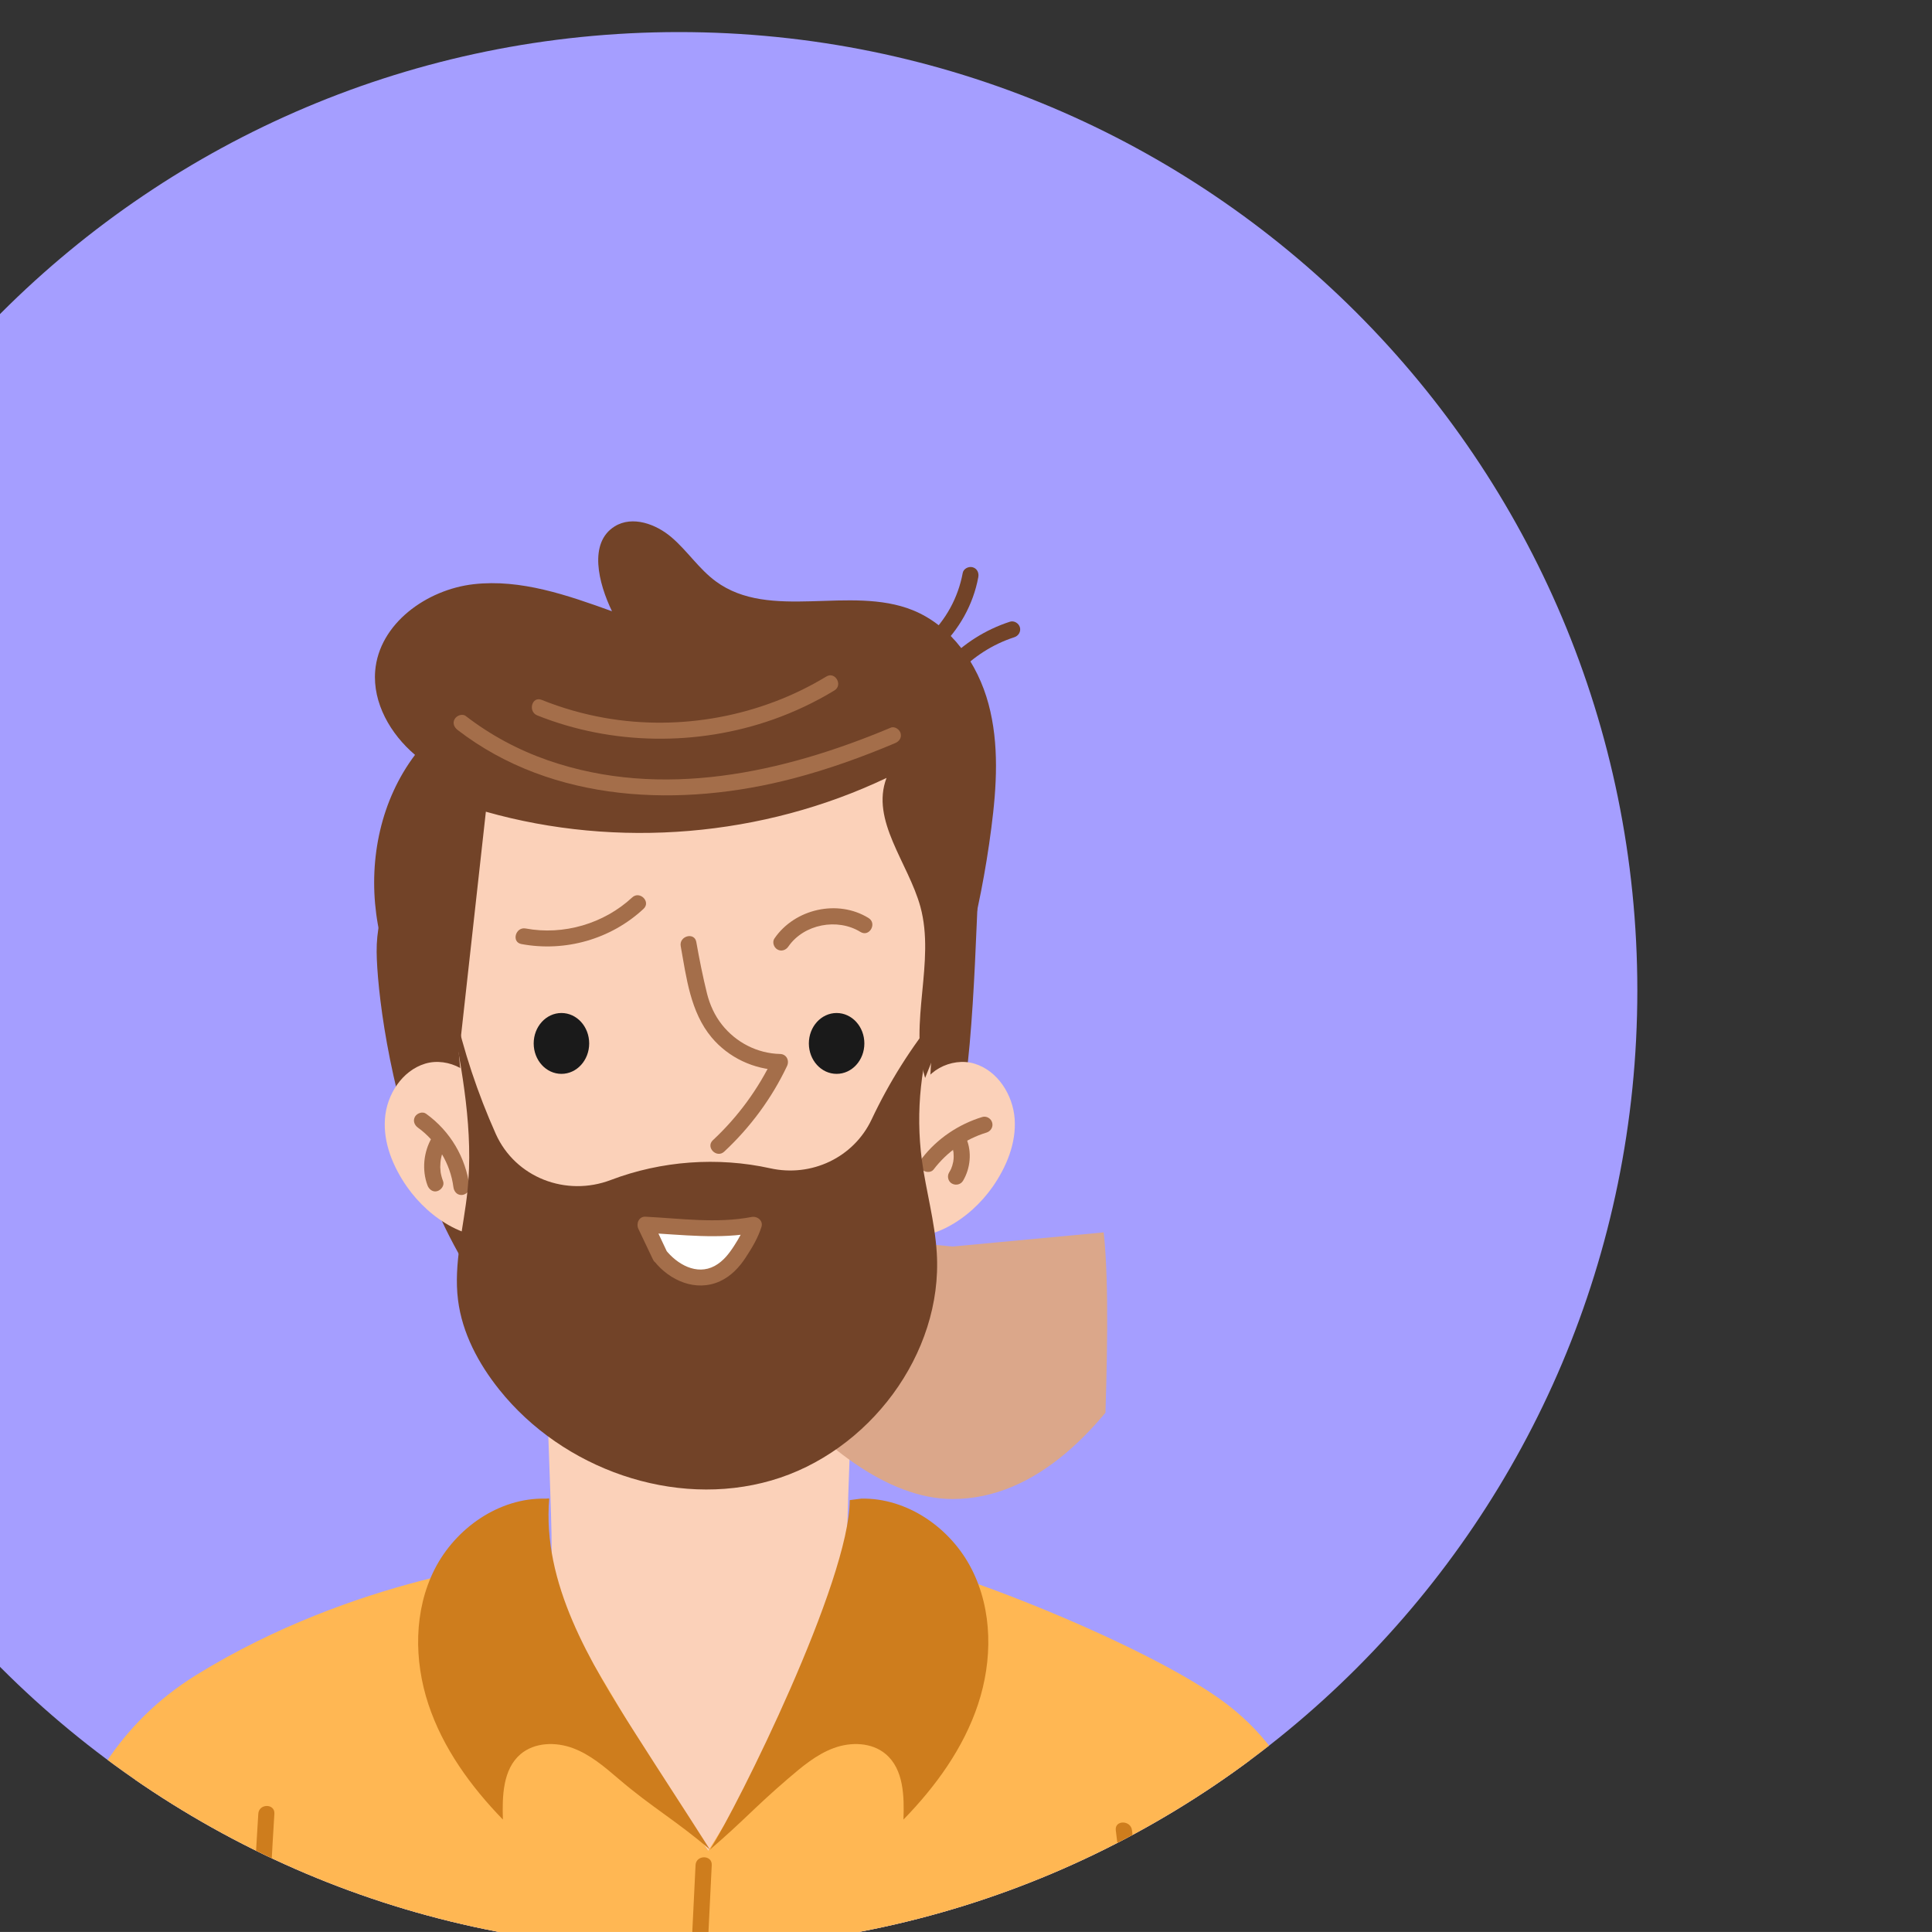 <?xml version="1.0" encoding="UTF-8" standalone="no"?>
<!-- Created with Inkscape (http://www.inkscape.org/) -->

<svg
   width="64.333mm"
   height="64.332mm"
   viewBox="0 0 64.333 64.332"
   version="1.1"
   id="svg1"
   inkscape:version="1.3.2 (091e20e, 2023-11-25)"
   sodipodi:docname="beard-brown-man-avatar.svg"
   xmlns:inkscape="http://www.inkscape.org/namespaces/inkscape"
   xmlns:sodipodi="http://sodipodi.sourceforge.net/DTD/sodipodi-0.dtd"
   xmlns="http://www.w3.org/2000/svg"
   xmlns:svg="http://www.w3.org/2000/svg">
  <rect x="0" y="0" width="64.333" height="64.332" fill="#333333" stroke="none"/>
  <sodipodi:namedview
     id="namedview1"
     pagecolor="#ffffff"
     bordercolor="#000000"
     borderopacity="0.25"
     inkscape:showpageshadow="2"
     inkscape:pageopacity="0.0"
     inkscape:pagecheckerboard="0"
     inkscape:deskcolor="#d1d1d1"
     inkscape:document-units="mm"
     inkscape:zoom="1.0834153"
     inkscape:cx="-5.0765391"
     inkscape:cy="216.44517"
     inkscape:window-width="1920"
     inkscape:window-height="1052"
     inkscape:window-x="0"
     inkscape:window-y="28"
     inkscape:window-maximized="0"
     inkscape:current-layer="layer1" />
  <defs
     id="defs1">
    <clipPath
       clipPathUnits="userSpaceOnUse"
       id="clipPath2141">
      <path
         d="m 35322.2,2934.46 c 0,-503.56 -408.2,-911.79 -911.8,-911.79 -503.5,0 -911.8,408.23 -911.8,911.79 0,503.58 408.3,911.8 911.8,911.8 503.6,0 911.8,-408.22 911.8,-911.8"
         transform="translate(0,-2.5e-4)"
         id="path2141" />
    </clipPath>
    <clipPath
       clipPathUnits="userSpaceOnUse"
       id="clipPath2143">
      <path
         d="m 35322.2,2934.46 c 0,-503.56 -408.2,-911.79 -911.8,-911.79 -503.5,0 -911.8,408.23 -911.8,911.79 0,503.58 408.3,911.8 911.8,911.8 503.6,0 911.8,-408.22 911.8,-911.8"
         transform="translate(0,-2.5e-4)"
         id="path2143" />
    </clipPath>
    <clipPath
       clipPathUnits="userSpaceOnUse"
       id="clipPath2145">
      <path
         d="m 35322.2,2934.46 c 0,-503.56 -408.2,-911.79 -911.8,-911.79 -503.5,0 -911.8,408.23 -911.8,911.79 0,503.58 408.3,911.8 911.8,911.8 503.6,0 911.8,-408.22 911.8,-911.8"
         transform="translate(0,-2.5e-4)"
         id="path2145" />
    </clipPath>
    <clipPath
       clipPathUnits="userSpaceOnUse"
       id="clipPath2146">
      <path
         d="m 34876.9,2271.73 c -84.8,56.73 -187.1,79.45 -287.1,99.53 -6.1,1.23 -12.4,2.56 -17.3,6.38 -8.4,6.56 10.6,227.34 0,323.87 l -142.7,-13.36 -142.7,13.36 c -10.6,-96.53 8.4,-317.31 0,-323.87 -4.9,-3.82 -11.2,-5.15 -17.3,-6.38 -100,-20.08 -202.4,-42.8 -287.1,-99.53 -84.7,-56.73 -148.8,-155.67 -135.2,-256.72 85,0.44 322.5,-1.09 563,-4.26 v -0.52 c 6.4,0.09 12.9,0.18 19.3,0.27 6.4,-0.09 12.9,-0.18 19.3,-0.27 v 0.52 c 240.5,3.17 478,4.7 563,4.26 13.6,101.05 -50.5,199.99 -135.2,256.72"
         transform="translate(0,-2.5e-4)"
         id="path2146" />
    </clipPath>
    <clipPath
       clipPathUnits="userSpaceOnUse"
       id="clipPath2149">
      <path
         d="m 35322.2,2934.46 c 0,-503.56 -408.2,-911.79 -911.8,-911.79 -503.5,0 -911.8,408.23 -911.8,911.79 0,503.58 408.3,911.8 911.8,911.8 503.6,0 911.8,-408.22 911.8,-911.8"
         transform="translate(0,-2.5e-4)"
         id="path2149" />
    </clipPath>
    <clipPath
       clipPathUnits="userSpaceOnUse"
       id="clipPath2151">
      <path
         d="m 35322.2,2934.46 c 0,-503.56 -408.2,-911.79 -911.8,-911.79 -503.5,0 -911.8,408.23 -911.8,911.79 0,503.58 408.3,911.8 911.8,911.8 503.6,0 911.8,-408.22 911.8,-911.8"
         transform="translate(0,-2.5e-4)"
         id="path2151" />
    </clipPath>
    <clipPath
       clipPathUnits="userSpaceOnUse"
       id="clipPath2153">
      <path
         d="m 35322.2,2934.46 c 0,-503.56 -408.2,-911.79 -911.8,-911.79 -503.5,0 -911.8,408.23 -911.8,911.79 0,503.58 408.3,911.8 911.8,911.8 503.6,0 911.8,-408.22 911.8,-911.8"
         transform="translate(0,-2.5e-4)"
         id="path2153" />
    </clipPath>
    <clipPath
       clipPathUnits="userSpaceOnUse"
       id="clipPath2155">
      <path
         d="m 35322.2,2934.46 c 0,-503.56 -408.2,-911.79 -911.8,-911.79 -503.5,0 -911.8,408.23 -911.8,911.79 0,503.58 408.3,911.8 911.8,911.8 503.6,0 911.8,-408.22 911.8,-911.8"
         transform="translate(0,-2.5e-4)"
         id="path2155" />
    </clipPath>
    <clipPath
       clipPathUnits="userSpaceOnUse"
       id="clipPath2157">
      <path
         d="m 35322.2,2934.46 c 0,-503.56 -408.2,-911.79 -911.8,-911.79 -503.5,0 -911.8,408.23 -911.8,911.79 0,503.58 408.3,911.8 911.8,911.8 503.6,0 911.8,-408.22 911.8,-911.8"
         transform="translate(0,-2.5e-4)"
         id="path2157" />
    </clipPath>
    <clipPath
       clipPathUnits="userSpaceOnUse"
       id="clipPath2159">
      <path
         d="m 35322.2,2934.46 c 0,-503.56 -408.2,-911.79 -911.8,-911.79 -503.5,0 -911.8,408.23 -911.8,911.79 0,503.58 408.3,911.8 911.8,911.8 503.6,0 911.8,-408.22 911.8,-911.8"
         transform="translate(0,-2.5e-4)"
         id="path2159" />
    </clipPath>
    <clipPath
       clipPathUnits="userSpaceOnUse"
       id="clipPath2161">
      <path
         d="m 35322.2,2934.46 c 0,-503.56 -408.2,-911.79 -911.8,-911.79 -503.5,0 -911.8,408.23 -911.8,911.79 0,503.58 408.3,911.8 911.8,911.8 503.6,0 911.8,-408.22 911.8,-911.8"
         transform="translate(0,-2.5e-4)"
         id="path2161" />
    </clipPath>
    <clipPath
       clipPathUnits="userSpaceOnUse"
       id="clipPath2163">
      <path
         d="m 35322.2,2934.46 c 0,-503.56 -408.2,-911.79 -911.8,-911.79 -503.5,0 -911.8,408.23 -911.8,911.79 0,503.58 408.3,911.8 911.8,911.8 503.6,0 911.8,-408.22 911.8,-911.8"
         transform="translate(0,-2.5e-4)"
         id="path2163" />
    </clipPath>
    <clipPath
       clipPathUnits="userSpaceOnUse"
       id="clipPath2165">
      <path
         d="m 35322.2,2934.46 c 0,-503.56 -408.2,-911.79 -911.8,-911.79 -503.5,0 -911.8,408.23 -911.8,911.79 0,503.58 408.3,911.8 911.8,911.8 503.6,0 911.8,-408.22 911.8,-911.8"
         transform="translate(0,-2.5e-4)"
         id="path2165" />
    </clipPath>
    <clipPath
       clipPathUnits="userSpaceOnUse"
       id="clipPath2167">
      <path
         d="m 35322.2,2934.46 c 0,-503.56 -408.2,-911.79 -911.8,-911.79 -503.5,0 -911.8,408.23 -911.8,911.79 0,503.58 408.3,911.8 911.8,911.8 503.6,0 911.8,-408.22 911.8,-911.8"
         transform="translate(0,-2.5e-4)"
         id="path2167" />
    </clipPath>
    <clipPath
       clipPathUnits="userSpaceOnUse"
       id="clipPath2169">
      <path
         d="m 35322.2,2934.46 c 0,-503.56 -408.2,-911.79 -911.8,-911.79 -503.5,0 -911.8,408.23 -911.8,911.79 0,503.58 408.3,911.8 911.8,911.8 503.6,0 911.8,-408.22 911.8,-911.8"
         transform="translate(0,-2.5e-4)"
         id="path2169" />
    </clipPath>
    <clipPath
       clipPathUnits="userSpaceOnUse"
       id="clipPath2171">
      <path
         d="m 35322.2,2934.46 c 0,-503.56 -408.2,-911.79 -911.8,-911.79 -503.5,0 -911.8,408.23 -911.8,911.79 0,503.58 408.3,911.8 911.8,911.8 503.6,0 911.8,-408.22 911.8,-911.8"
         transform="translate(0,-2.5e-4)"
         id="path2171" />
    </clipPath>
    <clipPath
       clipPathUnits="userSpaceOnUse"
       id="clipPath2173">
      <path
         d="m 35322.2,2934.46 c 0,-503.56 -408.2,-911.79 -911.8,-911.79 -503.5,0 -911.8,408.23 -911.8,911.79 0,503.58 408.3,911.8 911.8,911.8 503.6,0 911.8,-408.22 911.8,-911.8"
         transform="translate(0,-2.5e-4)"
         id="path2173" />
    </clipPath>
    <clipPath
       clipPathUnits="userSpaceOnUse"
       id="clipPath2175">
      <path
         d="m 35322.2,2934.46 c 0,-503.56 -408.2,-911.79 -911.8,-911.79 -503.5,0 -911.8,408.23 -911.8,911.79 0,503.58 408.3,911.8 911.8,911.8 503.6,0 911.8,-408.22 911.8,-911.8"
         transform="translate(0,-2.5e-4)"
         id="path2175" />
    </clipPath>
    <clipPath
       clipPathUnits="userSpaceOnUse"
       id="clipPath2177">
      <path
         d="m 35322.2,2934.46 c 0,-503.56 -408.2,-911.79 -911.8,-911.79 -503.5,0 -911.8,408.23 -911.8,911.79 0,503.58 408.3,911.8 911.8,911.8 503.6,0 911.8,-408.22 911.8,-911.8"
         transform="translate(0,-2.5e-4)"
         id="path2177" />
    </clipPath>
    <clipPath
       clipPathUnits="userSpaceOnUse"
       id="clipPath2179">
      <path
         d="m 35322.2,2934.46 c 0,-503.56 -408.2,-911.79 -911.8,-911.79 -503.5,0 -911.8,408.23 -911.8,911.79 0,503.58 408.3,911.8 911.8,911.8 503.6,0 911.8,-408.22 911.8,-911.8"
         transform="translate(0,-2.5e-4)"
         id="path2179" />
    </clipPath>
    <clipPath
       clipPathUnits="userSpaceOnUse"
       id="clipPath2181">
      <path
         d="m 35322.2,2934.46 c 0,-503.56 -408.2,-911.79 -911.8,-911.79 -503.5,0 -911.8,408.23 -911.8,911.79 0,503.58 408.3,911.8 911.8,911.8 503.6,0 911.8,-408.22 911.8,-911.8"
         transform="translate(0,-2.5e-4)"
         id="path2181" />
    </clipPath>
    <clipPath
       clipPathUnits="userSpaceOnUse"
       id="clipPath2183">
      <path
         d="m 35322.2,2934.46 c 0,-503.56 -408.2,-911.79 -911.8,-911.79 -503.5,0 -911.8,408.23 -911.8,911.79 0,503.58 408.3,911.8 911.8,911.8 503.6,0 911.8,-408.22 911.8,-911.8"
         transform="translate(0,-2.5e-4)"
         id="path2183" />
    </clipPath>
    <clipPath
       clipPathUnits="userSpaceOnUse"
       id="clipPath2185">
      <path
         d="m 35322.2,2934.46 c 0,-503.56 -408.2,-911.79 -911.8,-911.79 -503.5,0 -911.8,408.23 -911.8,911.79 0,503.58 408.3,911.8 911.8,911.8 503.6,0 911.8,-408.22 911.8,-911.8"
         transform="translate(0,-2.5e-4)"
         id="path2185" />
    </clipPath>
    <clipPath
       clipPathUnits="userSpaceOnUse"
       id="clipPath2187">
      <path
         d="m 35322.2,2934.46 c 0,-503.56 -408.2,-911.79 -911.8,-911.79 -503.5,0 -911.8,408.23 -911.8,911.79 0,503.58 408.3,911.8 911.8,911.8 503.6,0 911.8,-408.22 911.8,-911.8"
         transform="translate(0,-2.5e-4)"
         id="path2187" />
    </clipPath>
    <clipPath
       clipPathUnits="userSpaceOnUse"
       id="clipPath2189">
      <path
         d="m 35322.2,2934.46 c 0,-503.56 -408.2,-911.79 -911.8,-911.79 -503.5,0 -911.8,408.23 -911.8,911.79 0,503.58 408.3,911.8 911.8,911.8 503.6,0 911.8,-408.22 911.8,-911.8"
         transform="translate(0,-2.5e-4)"
         id="path2189" />
    </clipPath>
    <clipPath
       clipPathUnits="userSpaceOnUse"
       id="clipPath2191">
      <path
         d="m 35322.2,2934.46 c 0,-503.56 -408.2,-911.79 -911.8,-911.79 -503.5,0 -911.8,408.23 -911.8,911.79 0,503.58 408.3,911.8 911.8,911.8 503.6,0 911.8,-408.22 911.8,-911.8"
         transform="translate(0,-2.5e-4)"
         id="path2191" />
    </clipPath>
    <clipPath
       clipPathUnits="userSpaceOnUse"
       id="clipPath2193">
      <path
         d="m 35322.2,2934.46 c 0,-503.56 -408.2,-911.79 -911.8,-911.79 -503.5,0 -911.8,408.23 -911.8,911.79 0,503.58 408.3,911.8 911.8,911.8 503.6,0 911.8,-408.22 911.8,-911.8"
         transform="translate(0,-2.5e-4)"
         id="path2193" />
    </clipPath>
    <clipPath
       clipPathUnits="userSpaceOnUse"
       id="clipPath2195">
      <path
         d="m 35322.2,2934.46 c 0,-503.56 -408.2,-911.79 -911.8,-911.79 -503.5,0 -911.8,408.23 -911.8,911.79 0,503.58 408.3,911.8 911.8,911.8 503.6,0 911.8,-408.22 911.8,-911.8"
         transform="translate(0,-2.5e-4)"
         id="path2195" />
    </clipPath>
    <clipPath
       clipPathUnits="userSpaceOnUse"
       id="clipPath2197">
      <path
         d="m 35322.2,2934.46 c 0,-503.56 -408.2,-911.79 -911.8,-911.79 -503.5,0 -911.8,408.23 -911.8,911.79 0,503.58 408.3,911.8 911.8,911.8 503.6,0 911.8,-408.22 911.8,-911.8"
         transform="translate(0,-2.5e-4)"
         id="path2197" />
    </clipPath>
    <clipPath
       clipPathUnits="userSpaceOnUse"
       id="clipPath2199">
      <path
         d="m 35322.2,2934.46 c 0,-503.56 -408.2,-911.79 -911.8,-911.79 -503.5,0 -911.8,408.23 -911.8,911.79 0,503.58 408.3,911.8 911.8,911.8 503.6,0 911.8,-408.22 911.8,-911.8"
         transform="translate(0,-2.5e-4)"
         id="path2199" />
    </clipPath>
  </defs>
  <g
     inkscape:label="Layer 1"
     inkscape:groupmode="layer"
     id="layer1"
     transform="translate(-65.881,-111.39)">
    <path
       id="path2140"
       d="m 35322.2,2022.67 h -1823.6 v 1823.59 h 1823.6 V 2022.67"
       style="fill:#a59eff;fill-opacity:1;fill-rule:nonzero;stroke:none"
       transform="matrix(0.035,0,0,-0.035,-1115.875,247.077)"
       clip-path="url(#clipPath2141)" />
    <path
       id="path2142"
       d="m 34708.1,3188.32 c -14.8,-100.39 -12.1,-203.29 -21.1,-304.67 -9.1,-101.38 -31.9,-205.61 -88.8,-281.15 -56.9,-75.54 -144.3,-89.89 -229.6,-64.82 -204.9,60.26 -245.2,367.21 -245.8,433.47 -0.7,79.06 67.2,129.97 126.3,164.56 37.5,21.95 75,43.91 112.5,65.86 l 346.5,-13.25"
       style="fill:#724328;fill-opacity:1;fill-rule:nonzero;stroke:none"
       transform="matrix(0.035,0,0,-0.035,-1115.875,247.077)"
       clip-path="url(#clipPath2143)" />
    <path
       id="path2144"
       d="m 34876.9,2271.73 c -84.8,56.73 -187.1,79.45 -287.1,99.53 -6.1,1.22 -12.4,2.55 -17.3,6.38 -8.4,6.56 10.6,227.34 0,323.87 l -142.7,-13.36 -142.7,13.36 c -10.6,-96.53 8.4,-317.31 0,-323.87 -4.9,-3.83 -11.2,-5.16 -17.3,-6.38 -100,-20.08 -202.4,-42.8 -287.1,-99.53 -84.7,-56.73 -148.8,-155.67 -135.2,-256.72 85,0.44 322.5,-1.1 563,-4.26 v -0.52 c 6.4,0.09 12.9,0.18 19.3,0.26 6.4,-0.08 12.9,-0.17 19.3,-0.26 v 0.52 c 240.5,3.16 478,4.7 563,4.26 13.6,101.05 -50.5,199.99 -135.2,256.72"
       style="fill:#fbd1b9;fill-opacity:1;fill-rule:nonzero;stroke:none"
       transform="matrix(0.035,0,0,-0.035,-1115.875,247.077)"
       clip-path="url(#clipPath2145)" />
    <g
       id="g2147"
       transform="matrix(0.265,0,0,0.265,-1115.875,-111.437)">
      <path
         d="m 34097.2,2704.62 c 56.3,36.24 58.7,53.63 61.4,36.24 13.3,-85.44 148.3,-291.27 271.1,-291.27 158.9,0 251.1,268.24 266,335.85 -183.7,-26.25 -369.7,-52.54 -553.9,-30.45 5.1,-4.77 10.1,-9.55 15.2,-14.32 l -59.8,-36.05"
         style="fill:#dba78a;fill-opacity:1;fill-rule:nonzero;stroke:none"
         transform="matrix(0.133,0,0,-0.133,0,1355.013)"
         clip-path="url(#clipPath2146)"
         id="path2147" />
    </g>
    <path
       id="path2148"
       d="m 34218.1,3172.92 c -32.8,-110.78 -24.7,-304.88 0,-417.75 l 0.4,-1.81 c 13.4,-60.58 34.8,-121.07 75.1,-168.23 40.3,-47.15 102.4,-79.03 163.9,-70.67 59.4,8.09 109.3,52.25 138.3,104.78 29,52.53 40.2,112.87 48.3,172.32 14.1,103.53 10.4,378.47 0.5,379.32 -128.1,10.83 -301.9,37.06 -426.5,5.64 v -3.6"
       style="fill:#fbd1b9;fill-opacity:1;fill-rule:nonzero;stroke:none"
       transform="matrix(0.035,0,0,-0.035,-1115.875,247.077)"
       clip-path="url(#clipPath2149)" />
    <path
       id="path2150"
       d="m 34639,2834.44 c 3.1,22.8 30.6,37.06 52.6,30.37 22,-6.69 36.5,-29.55 38.2,-52.51 1.6,-22.95 -7.7,-45.54 -20.8,-64.41 -22,-31.48 -60.6,-55.92 -97.8,-46.18 5.9,47.2 14.4,94.09 25.4,140.37 l 2.4,-7.64"
       style="fill:#fbd1b9;fill-opacity:1;fill-rule:nonzero;stroke:none"
       transform="matrix(0.035,0,0,-0.035,-1115.875,247.077)"
       clip-path="url(#clipPath2151)" />
    <path
       id="path2152"
       d="m 34221.5,2834.44 c -3.1,22.8 -30.6,37.06 -52.6,30.37 -22,-6.69 -36.6,-29.55 -38.2,-52.51 -1.7,-22.95 7.7,-45.54 20.8,-64.41 22,-31.48 60.6,-55.92 97.7,-46.18 -5.9,47.2 -14.3,94.09 -25.3,140.37 l -2.4,-7.64"
       style="fill:#fbd1b9;fill-opacity:1;fill-rule:nonzero;stroke:none"
       transform="matrix(0.035,0,0,-0.035,-1115.875,247.077)"
       clip-path="url(#clipPath2153)" />
    <path
       id="path2154"
       d="m 34325,2884.06 c 0,-15.99 -11.8,-28.95 -26.4,-28.95 -14.6,0 -26.4,12.96 -26.4,28.95 0,15.99 11.8,28.95 26.4,28.95 14.6,0 26.4,-12.96 26.4,-28.95"
       style="fill:#1a1a1a;fill-opacity:1;fill-rule:nonzero;stroke:none"
       transform="matrix(0.035,0,0,-0.035,-1115.875,247.077)"
       clip-path="url(#clipPath2155)" />
    <path
       id="path2156"
       d="m 34586.8,2884.06 c 0,-15.99 -11.8,-28.95 -26.4,-28.95 -14.6,0 -26.4,12.96 -26.4,28.95 0,15.99 11.8,28.95 26.4,28.95 14.6,0 26.4,-12.96 26.4,-28.95"
       style="fill:#1a1a1a;fill-opacity:1;fill-rule:nonzero;stroke:none"
       transform="matrix(0.035,0,0,-0.035,-1115.875,247.077)"
       clip-path="url(#clipPath2157)" />
    <path
       id="path2158"
       d="m 34412.1,2976.56 c 5.4,-30.01 9.2,-62.65 29.4,-86.81 16.1,-19.21 40.2,-30.5 65.1,-31.07 -2.2,3.85 -4.4,7.7 -6.6,11.55 -14.1,-29.53 -33.4,-55.92 -57.3,-78.23 -7.2,-6.75 3.6,-17.59 10.8,-10.85 24.8,23.11 45.2,50.74 59.7,81.33 2.5,5.22 -0.4,11.41 -6.6,11.55 -21.6,0.49 -41.9,10.92 -55.3,27.9 -6.9,8.7 -11.5,18.87 -14.2,29.58 -4,16.23 -7.3,32.68 -10.2,49.13 -1.8,9.7 -16.6,5.59 -14.8,-4.08"
       style="fill:#a46e4a;fill-opacity:1;fill-rule:nonzero;stroke:none"
       transform="matrix(0.035,0,0,-0.035,-1115.875,247.077)"
       clip-path="url(#clipPath2159)" />
    <path
       id="path2160"
       d="m 34514.5,2976.25 c 14.8,21.4 46.7,27.37 68.6,13.87 8.4,-5.21 16.1,8.06 7.7,13.25 -29.3,18.12 -70.2,8.75 -89.5,-19.38 -2.4,-3.42 -0.7,-8.51 2.7,-10.5 3.8,-2.22 8.2,-0.67 10.5,2.76"
       style="fill:#a46e4a;fill-opacity:1;fill-rule:nonzero;stroke:none"
       transform="matrix(0.035,0,0,-0.035,-1115.875,247.077)"
       clip-path="url(#clipPath2161)" />
    <path
       id="path2162"
       d="m 34260.5,2978.62 c 41.7,-7.78 85.2,4.61 116.2,33.48 7.3,6.73 -3.6,17.56 -10.8,10.85 -26.8,-24.91 -65.3,-36.26 -101.3,-29.53 -9.7,1.81 -13.8,-12.98 -4.1,-14.8"
       style="fill:#a46e4a;fill-opacity:1;fill-rule:nonzero;stroke:none"
       transform="matrix(0.035,0,0,-0.035,-1115.875,247.077)"
       clip-path="url(#clipPath2163)" />
    <path
       id="path2164"
       d="m 34652.6,2764.04 c 3.2,4.22 6.8,8.2 10.6,11.89 4,3.82 7.7,6.83 11.9,9.72 9,6.22 17.9,10.55 28,13.63 3.9,1.21 6.5,5.36 5.3,9.44 -1,3.92 -5.4,6.57 -9.4,5.36 -22.5,-6.87 -42.9,-20.56 -57.3,-39.19 -2.5,-3.28 -3.2,-7.66 0,-10.85 2.7,-2.65 8.3,-3.3 10.9,0"
       style="fill:#a46e4a;fill-opacity:1;fill-rule:nonzero;stroke:none"
       transform="matrix(0.035,0,0,-0.035,-1115.875,247.077)"
       clip-path="url(#clipPath2165)" />
    <path
       id="path2166"
       d="m 34669.1,2789.3 c 1.1,-2.56 1.9,-5.2 2.3,-7.94 l 0.2,-1.09 c -0.1,1.13 -0.1,1.26 0,0.4 l 0.1,-2.21 c 0.1,-1.38 0.1,-2.77 0,-4.15 l -0.2,-1.93 c 0.2,1.13 0.2,1.26 0,0.4 l -0.1,-1.09 c -0.3,-1.36 -0.6,-2.71 -1,-4.03 l -0.7,-1.83 -0.3,-1.04 c 0.4,0.98 0.4,1.08 0.1,0.31 -0.7,-1.34 -1.3,-2.64 -2.1,-3.91 -2.1,-3.45 -0.9,-8.58 2.8,-10.5 3.7,-1.96 8.3,-0.92 10.5,2.75 7,11.79 8.5,27.18 3.2,39.94 -0.8,1.93 -1.7,3.48 -3.5,4.58 -1.7,0.97 -4.1,1.37 -5.9,0.78 -3.6,-1.15 -7.1,-5.48 -5.4,-9.44"
       style="fill:#a46e4a;fill-opacity:1;fill-rule:nonzero;stroke:none"
       transform="matrix(0.035,0,0,-0.035,-1115.875,247.077)"
       clip-path="url(#clipPath2167)" />
    <path
       id="path2168"
       d="m 34162.1,2803.93 c 18.2,-13.09 30.9,-34.53 33.7,-56.41 0.5,-4.11 3.2,-7.67 7.7,-7.67 3.7,0 8.2,3.53 7.7,7.67 -3.6,28.08 -18.4,53.09 -41.4,69.66 -3.3,2.42 -8.5,0.58 -10.5,-2.75 -2.2,-3.87 -0.6,-8.07 2.8,-10.5"
       style="fill:#a46e4a;fill-opacity:1;fill-rule:nonzero;stroke:none"
       transform="matrix(0.035,0,0,-0.035,-1115.875,247.077)"
       clip-path="url(#clipPath2169)" />
    <path
       id="path2170"
       d="m 34175.3,2794.38 c -7.9,-13.59 -9.6,-30.67 -4.1,-45.44 1.4,-3.75 5.2,-6.71 9.4,-5.36 3.7,1.19 6.9,5.41 5.4,9.44 -1.2,3.06 -2,6.21 -2.5,9.43 0.3,-1.95 0,0.84 0,1.19 l -0.2,2.6 c 0,1.52 0.1,3.04 0.2,4.55 0,0.36 0.4,3.14 0.1,1.2 l 0.3,1.92 c 0.3,1.71 0.7,3.39 1.2,5.05 l 0.6,1.85 c 0.1,0.31 1.2,2.86 0.5,1.19 0.7,1.59 1.4,3.13 2.3,4.64 2,3.48 0.9,8.55 -2.7,10.5 -3.7,1.93 -8.4,0.96 -10.5,-2.76"
       style="fill:#a46e4a;fill-opacity:1;fill-rule:nonzero;stroke:none"
       transform="matrix(0.035,0,0,-0.035,-1115.875,247.077)"
       clip-path="url(#clipPath2171)" />
    <path
       id="path2172"
       d="m 34201.6,2878.12 c 8.4,75.47 16.8,150.94 25.1,226.4 125.4,-35.51 263.6,-23.86 381.2,32.15 -15.4,-40.47 20.7,-80.74 32.2,-122.52 14.4,-52.73 -11.3,-110.6 4.5,-162.95 31.2,76.09 52.5,156.29 63,237.88 5.1,39.28 7.6,79.76 -2.7,118.01 -10.3,38.24 -35.3,74.28 -72,89.13 -59.5,24.05 -135.9,-10.55 -187.5,27.5 -15.9,11.69 -26.9,28.86 -41.9,41.72 -14.9,12.86 -37.4,20.95 -54.2,10.56 -25.2,-15.63 -15.5,-54.05 -2.6,-80.77 -42.4,15.29 -86.8,30.82 -131.6,25.74 -44.8,-5.09 -90,-37.55 -93.7,-82.52 -2.5,-30.5 14.6,-60.07 37.9,-79.85 -64.6,-85.67 -46.5,-221.95 38.1,-287.88 l 4.2,7.4"
       style="fill:#724328;fill-opacity:1;fill-rule:nonzero;stroke:none"
       transform="matrix(0.035,0,0,-0.035,-1115.875,247.077)"
       clip-path="url(#clipPath2173)" />
    <path
       id="path2174"
       d="m 34196.3,2918.02 c 9.2,-41.19 22.6,-81.45 39.8,-119.98 18.7,-41.66 66.9,-60.12 109.5,-43.89 48,18.25 101.6,22.18 151.7,11.11 39.1,-8.67 79.3,10.18 96.4,46.47 16.7,35.43 37.7,68.81 62.5,99.13 -15.7,-43.88 -20.8,-91.52 -14.7,-137.72 4,-29.62 12.4,-58.63 14.2,-88.45 5.9,-96.18 -64.8,-189.64 -157.4,-216.42 -92.6,-26.79 -198.5,11.01 -258.7,86.24 -19.9,24.84 -35.5,54.04 -39.4,85.61 -4.3,34.45 5.4,68.9 9,103.42 5.9,56.76 -4.9,113.77 -15.6,169.81 l 2.7,4.67"
       style="fill:#724328;fill-opacity:1;fill-rule:nonzero;stroke:none"
       transform="matrix(0.035,0,0,-0.035,-1115.875,247.077)"
       clip-path="url(#clipPath2175)" />
    <path
       id="path2176"
       d="m 34392.3,2682.31 c 10.7,-13.95 28.5,-23.92 45.7,-20.34 12.4,2.56 22.6,11.64 29.3,22.29 6.7,10.65 10.5,15.24 14.2,27.29 -33.9,-6.71 -68.6,-1.65 -103,0 l 13.8,-29.24"
       style="fill:#ffffff;fill-opacity:1;fill-rule:nonzero;stroke:none"
       transform="matrix(0.035,0,0,-0.035,-1115.875,247.077)"
       clip-path="url(#clipPath2177)" />
    <path
       id="path2178"
       d="m 34386.9,2676.88 c 14.7,-18.57 39.7,-29.43 62.4,-19.13 10.4,4.72 18.5,13.21 24.6,22.64 6.1,9.34 11.6,18.42 15,29.12 1.9,5.98 -4,10.48 -9.4,9.44 -33.4,-6.38 -67.5,-1.39 -101,0.27 -6.3,0.31 -9,-6.63 -6.7,-11.54 4.7,-9.75 9.3,-19.5 13.9,-29.24 4.2,-8.93 17.4,-1.15 13.2,7.74 -4.6,9.75 -9.2,19.5 -13.8,29.24 -2.2,-3.85 -4.4,-7.69 -6.6,-11.54 35.1,-1.75 70.2,-6.4 105,0.27 -3.1,3.15 -6.3,6.29 -9.4,9.44 -2.6,-8.05 -6.6,-14.84 -11.1,-21.9 -5,-7.74 -10.4,-14.82 -18.6,-19.31 -17.2,-9.3 -35.9,1.67 -46.7,15.35 -2.5,3.28 -8.1,2.66 -10.8,0 -3.3,-3.17 -2.6,-7.61 0,-10.85"
       style="fill:#a46e4a;fill-opacity:1;fill-rule:nonzero;stroke:none"
       transform="matrix(0.035,0,0,-0.035,-1115.875,247.077)"
       clip-path="url(#clipPath2179)" />
    <path
       id="path2180"
       d="m 34262.9,2391.73 c 66.4,-86.56 110.5,-182.56 175.4,-275.72 48.2,76.15 162,268.42 173,274.76 17.1,9.8 243.6,-75.95 321.2,-135.93 77.7,-59.99 95.2,-149.95 103.4,-247.73 l -1222.8,1.53 c 0,0 -13,181.24 138.3,274.7 151.4,93.46 311.5,108.39 311.5,108.39"
       style="fill:#ffb753;fill-opacity:1;fill-rule:nonzero;stroke:none"
       transform="matrix(0.035,0,0,-0.035,-1115.875,247.077)"
       clip-path="url(#clipPath2181)" />
    <path
       id="path2182"
       d="m 34283.3,2450.99 c -44,0.98 -85.5,-28.08 -105.4,-67.28 -19.8,-39.19 -19.7,-86.56 -5.9,-128.28 13.8,-41.71 40.3,-78.27 70.9,-109.76 -0.7,22.27 -0.1,47.79 16.8,62.22 13.4,11.34 33.4,11.82 49.8,5.72 16.4,-6.09 30,-17.71 43.3,-29.1 32.1,-27.48 55.1,-39.94 87.1,-67.42 -26.6,41.78 -44.3,68.55 -70.9,110.34 -43.5,68.25 -88.8,143.09 -82,223.75 l -3.7,-0.19"
       style="fill:#ce7d1d;fill-opacity:1;fill-rule:nonzero;stroke:none"
       transform="matrix(0.035,0,0,-0.035,-1115.875,247.077)"
       clip-path="url(#clipPath2183)" />
    <path
       id="path2184"
       d="m 34583.7,2450.99 c 43.9,0.98 85.5,-28.08 105.3,-67.28 19.9,-39.19 19.8,-86.56 6,-128.28 -13.8,-41.71 -40.3,-78.27 -71,-109.76 0.8,22.27 0.2,47.79 -16.8,62.22 -13.3,11.34 -33.3,11.82 -49.7,5.72 -16.4,-6.09 -30.1,-17.71 -43.4,-29.1 -32,-27.48 -42.1,-39.94 -74.2,-67.42 26.7,41.78 133,255.77 133,332.5 l 10.8,1.4"
       style="fill:#ce7d1d;fill-opacity:1;fill-rule:nonzero;stroke:none"
       transform="matrix(0.035,0,0,-0.035,-1115.875,247.077)"
       clip-path="url(#clipPath2185)" />
    <path
       id="path2186"
       d="m 34426.2,2102.35 c -1.3,-27.27 -2.6,-54.54 -4,-81.82 -0.4,-9.87 14.9,-9.85 15.4,0 1.3,27.28 2.7,54.55 4,81.82 0.5,9.88 -14.9,9.85 -15.4,0"
       style="fill:#ce7d1d;fill-opacity:1;fill-rule:nonzero;stroke:none"
       transform="matrix(0.035,0,0,-0.035,-1115.875,247.077)"
       clip-path="url(#clipPath2187)" />
    <path
       id="path2188"
       d="m 34826,2135.54 c 2.5,-20.76 5.2,-41.5 7.5,-62.28 2.4,-20.7 1.1,-40.69 -1.3,-61.31 -1.1,-9.79 14.2,-9.71 15.4,0 2.4,20.62 3.6,40.62 1.3,61.31 -2.4,20.78 -5,41.52 -7.5,62.28 -1.2,9.68 -16.5,9.8 -15.4,0"
       style="fill:#ce7d1d;fill-opacity:1;fill-rule:nonzero;stroke:none"
       transform="matrix(0.035,0,0,-0.035,-1115.875,247.077)"
       clip-path="url(#clipPath2189)" />
    <path
       id="path2190"
       d="m 34010.2,2151.2 c -2.4,-38.28 -4.5,-76.59 -6.1,-114.91 -0.5,-9.87 14.9,-9.85 15.3,0 1.7,38.32 3.7,76.63 6.1,114.91 0.6,9.87 -14.7,9.83 -15.3,0"
       style="fill:#ce7d1d;fill-opacity:1;fill-rule:nonzero;stroke:none"
       transform="matrix(0.035,0,0,-0.035,-1115.875,247.077)"
       clip-path="url(#clipPath2191)" />
    <path
       id="path2192"
       d="m 34657.3,3259.3 c 19.5,17.99 33.1,42.3 37.9,68.36 0.8,4.07 -1.1,8.28 -5.4,9.44 -3.7,1.03 -8.6,-1.26 -9.4,-5.36 -4.4,-23.7 -16.2,-45.22 -33.9,-61.59 -7.3,-6.71 3.6,-17.54 10.8,-10.85"
       style="fill:#724328;fill-opacity:1;fill-rule:nonzero;stroke:none"
       transform="matrix(0.035,0,0,-0.035,-1115.875,247.077)"
       clip-path="url(#clipPath2193)" />
    <path
       id="path2194"
       d="m 34675.3,3235.88 c 14.9,15.94 33.5,27.93 54.1,34.61 4,1.27 6.5,5.31 5.4,9.43 -1.1,3.87 -5.5,6.65 -9.5,5.36 -23.1,-7.5 -44.2,-20.74 -60.8,-38.55 -2.8,-3.03 -3,-7.85 0,-10.85 2.8,-2.86 8,-3.05 10.8,0"
       style="fill:#724328;fill-opacity:1;fill-rule:nonzero;stroke:none"
       transform="matrix(0.035,0,0,-0.035,-1115.875,247.077)"
       clip-path="url(#clipPath2195)" />
    <path
       id="path2196"
       d="m 34199.8,3182.3 c 90.8,-69.9 213,-74.08 319.9,-45.98 32.9,8.64 64.9,20.16 96.2,33.36 3.9,1.62 6.6,5.05 5.4,9.43 -0.9,3.61 -5.6,6.97 -9.4,5.36 -102.3,-43.07 -218,-68.61 -326,-31.1 -28.2,9.79 -54.7,23.97 -78.3,42.18 -3.3,2.55 -8.6,0.48 -10.5,-2.76 -2.4,-3.93 -0.5,-7.98 2.7,-10.49"
       style="fill:#a46e4a;fill-opacity:1;fill-rule:nonzero;stroke:none"
       transform="matrix(0.035,0,0,-0.035,-1115.875,247.077)"
       clip-path="url(#clipPath2197)" />
    <path
       id="path2198"
       d="m 34275.6,3196.15 c 71,-28.41 152.4,-29.37 224.5,-3.86 20.3,7.19 39.8,16.41 58.2,27.59 8.4,5.12 0.7,18.4 -7.7,13.25 -62.6,-37.98 -138.9,-52.07 -210.9,-39.34 -20.6,3.63 -40.7,9.41 -60,17.16 -9.2,3.67 -13.2,-11.17 -4.1,-14.8"
       style="fill:#a46e4a;fill-opacity:1;fill-rule:nonzero;stroke:none"
       transform="matrix(0.035,0,0,-0.035,-1115.875,247.077)"
       clip-path="url(#clipPath2199)" />
  </g>
</svg>
